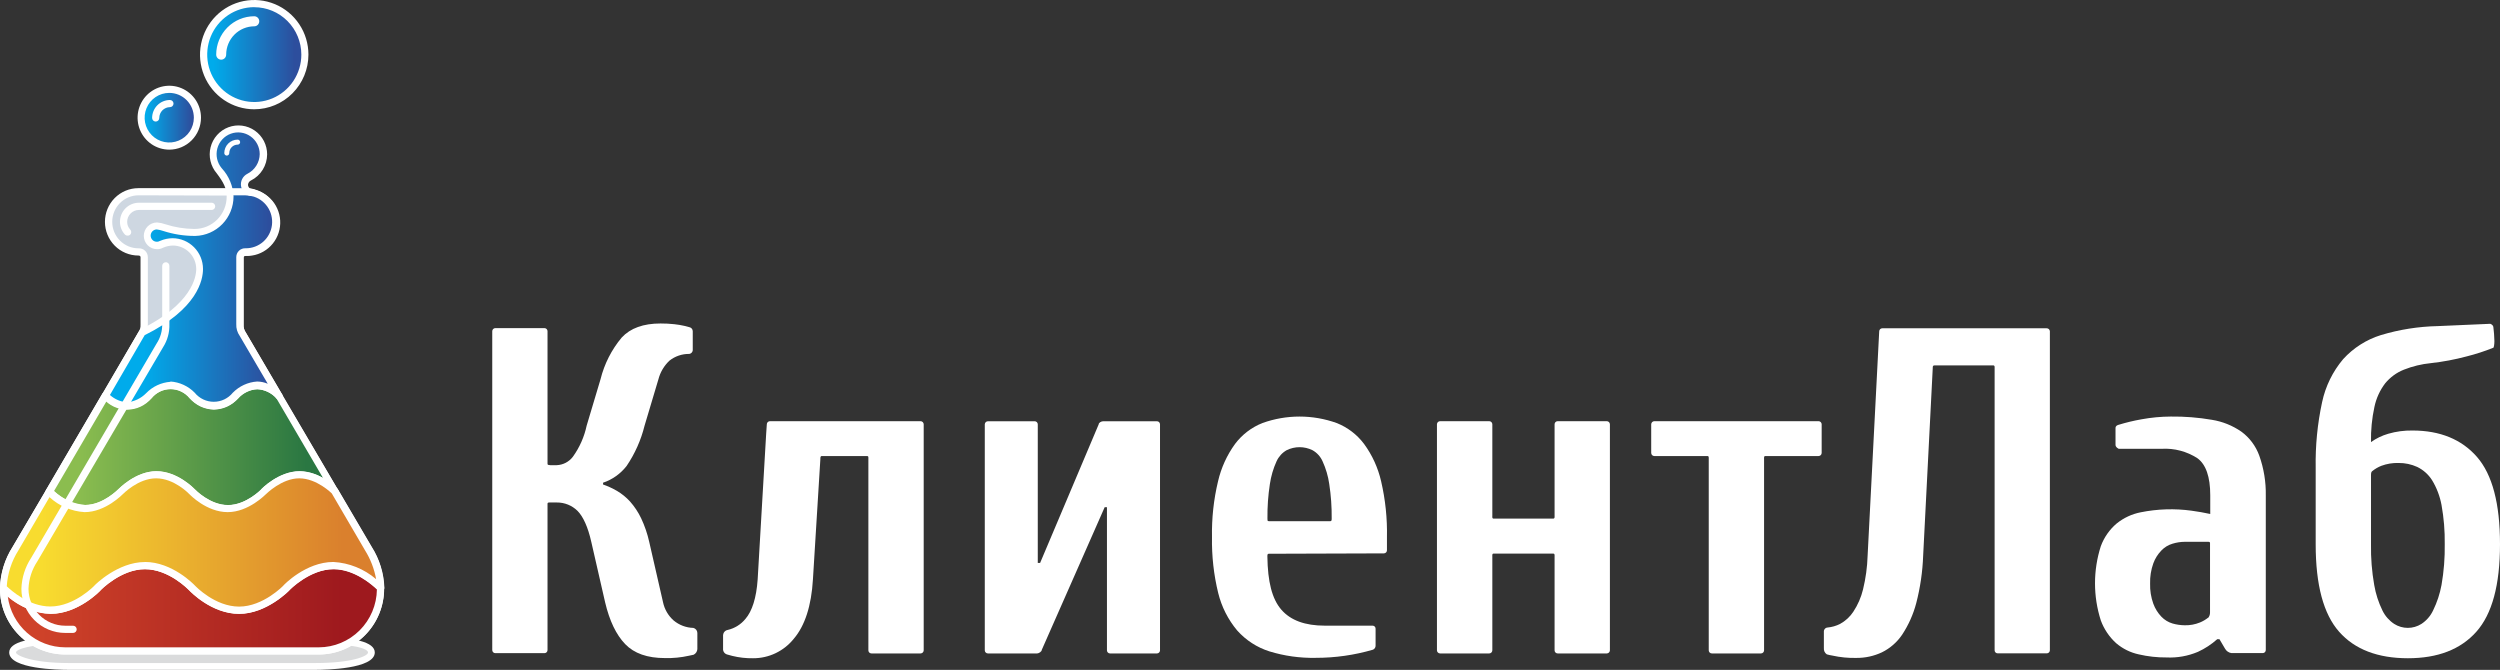<svg width="209" height="56" viewBox="0 0 209 56" fill="none" xmlns="http://www.w3.org/2000/svg">
<rect x="0" y="0" width="209" height="56" fill="#333333" stroke="none"/>
<g clip-path="url(#clip0_100_4484)">
<path d="M26.369 53.529H5.733C3.054 53.529 1.052 53.852 1.052 54.547C1.052 55.243 3.05 55.715 5.733 55.715H26.369C29.052 55.715 31.05 55.248 31.05 54.547C31.05 53.847 29.048 53.529 26.369 53.529Z" fill="#DADBDC"/>
<path d="M26.369 56H5.733C4.903 56 0.77 55.93 0.77 54.547C0.77 53.683 2.438 53.244 5.733 53.244H26.369C29.664 53.244 31.332 53.683 31.332 54.547C31.332 55.93 27.199 56 26.369 56ZM5.733 53.814C2.415 53.814 1.335 54.309 1.335 54.547C1.335 54.786 2.66 55.43 5.733 55.43H26.369C29.442 55.43 30.767 54.846 30.767 54.547C30.767 54.248 29.692 53.814 26.369 53.814H5.733Z" fill="white"/>
<path fill-rule="evenodd" clip-rule="evenodd" d="M1.326 45.859C1.326 45.859 11.558 28.377 11.804 27.952C11.983 27.703 12.068 27.399 12.045 27.093V21.488C12.045 21.054 11.581 21.054 11.581 21.054C10.918 21.054 10.282 20.788 9.813 20.316C9.345 19.843 9.081 19.202 9.081 18.534C9.081 17.866 9.345 17.225 9.813 16.752C10.282 16.279 10.918 16.014 11.581 16.014H20.553C20.89 15.999 21.226 16.054 21.542 16.173C21.857 16.293 22.145 16.476 22.389 16.711C22.632 16.946 22.826 17.228 22.958 17.541C23.09 17.853 23.159 18.189 23.159 18.529C23.159 18.869 23.09 19.205 22.958 19.517C22.826 19.83 22.632 20.112 22.389 20.347C22.145 20.582 21.857 20.765 21.542 20.885C21.226 21.005 20.89 21.059 20.553 21.044C20.553 21.044 20.09 21.044 20.09 21.479V27.083C20.067 27.39 20.152 27.694 20.331 27.943L30.813 45.85C31.455 46.851 31.809 48.011 31.838 49.203C31.838 50.581 31.295 51.901 30.328 52.876C29.362 53.849 28.051 54.397 26.684 54.397H5.455C4.778 54.397 4.107 54.263 3.481 54.003C2.856 53.742 2.287 53.359 1.808 52.877C1.329 52.395 0.949 51.822 0.69 51.192C0.43 50.561 0.297 49.886 0.297 49.203C0.328 48.014 0.684 46.857 1.326 45.859Z" fill="#CED7E1"/>
<path d="M26.652 54.716H5.455C4.008 54.714 2.621 54.135 1.598 53.104C0.574 52.074 -0.002 50.676 -0.004 49.218C0.025 47.974 0.395 46.761 1.066 45.715C1.168 45.538 11.303 28.229 11.549 27.804C11.694 27.612 11.765 27.372 11.748 27.131V21.494C11.748 21.377 11.623 21.363 11.567 21.363C10.826 21.363 10.115 21.066 9.591 20.538C9.067 20.01 8.773 19.294 8.773 18.547C8.773 17.8 9.067 17.084 9.591 16.555C10.115 16.027 10.826 15.73 11.567 15.73H20.539C21.28 15.73 21.991 16.027 22.515 16.555C23.039 17.084 23.334 17.8 23.334 18.547C23.334 19.294 23.039 20.01 22.515 20.538C21.991 21.066 21.28 21.363 20.539 21.363C20.419 21.363 20.358 21.41 20.358 21.494V27.099C20.339 27.35 20.41 27.601 20.558 27.804L31.045 45.711C31.716 46.756 32.087 47.969 32.116 49.214C32.116 49.937 31.974 50.652 31.7 51.32C31.425 51.988 31.022 52.595 30.515 53.106C30.008 53.617 29.405 54.022 28.742 54.298C28.079 54.574 27.369 54.716 26.652 54.716ZM11.581 16.328C10.998 16.328 10.439 16.562 10.026 16.977C9.614 17.393 9.382 17.957 9.382 18.544C9.382 19.132 9.614 19.696 10.026 20.112C10.439 20.527 10.998 20.761 11.581 20.761C11.681 20.755 11.78 20.77 11.874 20.804C11.967 20.838 12.053 20.891 12.126 20.959C12.199 21.028 12.257 21.111 12.297 21.203C12.337 21.294 12.359 21.394 12.36 21.494V27.099C12.38 27.457 12.281 27.813 12.077 28.107C11.832 28.532 1.696 45.856 1.594 46.019C0.977 46.972 0.637 48.08 0.612 49.218C0.613 50.516 1.125 51.76 2.036 52.678C2.946 53.596 4.181 54.112 5.469 54.113H26.666C27.951 54.107 29.181 53.589 30.088 52.672C30.995 51.755 31.506 50.513 31.509 49.218C31.484 48.08 31.143 46.972 30.526 46.019C30.526 46.019 20.289 28.537 20.043 28.107C19.842 27.82 19.741 27.474 19.756 27.122V21.517C19.757 21.416 19.779 21.317 19.819 21.225C19.859 21.133 19.918 21.05 19.991 20.981C20.065 20.913 20.151 20.86 20.245 20.826C20.339 20.792 20.439 20.778 20.539 20.784C21.122 20.784 21.682 20.55 22.094 20.135C22.506 19.719 22.738 19.156 22.738 18.568C22.738 17.98 22.506 17.416 22.094 17.001C21.682 16.585 21.122 16.352 20.539 16.352L11.581 16.328Z" fill="white"/>
<path fill-rule="evenodd" clip-rule="evenodd" d="M16.507 9.842C16.506 10.311 16.367 10.77 16.108 11.159C15.849 11.549 15.481 11.852 15.051 12.031C14.62 12.21 14.147 12.256 13.691 12.164C13.235 12.072 12.816 11.846 12.487 11.514C12.158 11.181 11.934 10.759 11.844 10.299C11.753 9.839 11.8 9.362 11.979 8.928C12.157 8.495 12.459 8.125 12.846 7.864C13.233 7.604 13.688 7.465 14.153 7.465C14.463 7.465 14.769 7.526 15.055 7.646C15.341 7.765 15.601 7.941 15.819 8.161C16.038 8.382 16.211 8.644 16.329 8.933C16.447 9.221 16.508 9.53 16.507 9.842Z" fill="url(#paint0_linear_100_4484)"/>
<path d="M14.149 12.511C13.624 12.51 13.113 12.353 12.677 12.059C12.242 11.764 11.903 11.347 11.703 10.859C11.503 10.37 11.451 9.833 11.554 9.315C11.657 8.798 11.91 8.322 12.28 7.949C12.651 7.576 13.124 7.322 13.638 7.219C14.152 7.116 14.685 7.169 15.169 7.372C15.653 7.574 16.067 7.917 16.358 8.356C16.649 8.795 16.804 9.311 16.804 9.84C16.803 10.549 16.523 11.228 16.025 11.729C15.527 12.23 14.852 12.511 14.149 12.511ZM14.149 7.766C13.742 7.766 13.344 7.887 13.005 8.115C12.667 8.343 12.403 8.667 12.248 9.046C12.092 9.425 12.051 9.842 12.13 10.244C12.21 10.646 12.406 11.016 12.694 11.306C12.981 11.596 13.348 11.793 13.747 11.873C14.146 11.953 14.56 11.912 14.936 11.755C15.312 11.598 15.633 11.333 15.859 10.992C16.085 10.651 16.206 10.25 16.206 9.84C16.206 9.29 15.989 8.762 15.604 8.373C15.218 7.984 14.694 7.766 14.149 7.766Z" fill="white"/>
<path d="M21.257 8.837C23.596 8.837 25.493 6.925 25.493 4.568C25.493 2.21 23.596 0.299 21.257 0.299C18.918 0.299 17.021 2.21 17.021 4.568C17.021 6.925 18.918 8.837 21.257 8.837Z" fill="url(#paint1_linear_100_4484)"/>
<path d="M21.253 9.136C20.357 9.136 19.48 8.868 18.735 8.366C17.99 7.864 17.409 7.15 17.066 6.316C16.723 5.481 16.633 4.563 16.808 3.677C16.983 2.791 17.414 1.977 18.048 1.338C18.682 0.699 19.49 0.264 20.369 0.088C21.248 -0.088 22.159 0.002 22.987 0.348C23.816 0.693 24.523 1.279 25.021 2.03C25.52 2.781 25.785 3.664 25.785 4.568C25.784 5.779 25.306 6.94 24.456 7.796C23.607 8.653 22.455 9.134 21.253 9.136ZM21.253 0.598C20.475 0.599 19.715 0.832 19.068 1.268C18.422 1.705 17.918 2.324 17.621 3.049C17.324 3.774 17.247 4.571 17.399 5.34C17.552 6.108 17.927 6.815 18.477 7.369C19.028 7.923 19.729 8.3 20.492 8.453C21.255 8.605 22.046 8.526 22.764 8.226C23.483 7.926 24.097 7.418 24.529 6.766C24.962 6.114 25.192 5.347 25.192 4.563C25.19 3.512 24.774 2.504 24.035 1.762C23.297 1.019 22.296 0.603 21.253 0.603V0.598Z" fill="white"/>
<path d="M18.491 4.988C18.38 4.988 18.274 4.944 18.196 4.865C18.118 4.786 18.074 4.679 18.074 4.568C18.075 3.717 18.411 2.902 19.008 2.3C19.604 1.699 20.413 1.36 21.258 1.359C21.368 1.359 21.474 1.403 21.552 1.482C21.631 1.561 21.674 1.668 21.674 1.779C21.674 1.891 21.631 1.998 21.552 2.077C21.474 2.156 21.368 2.2 21.258 2.2C20.635 2.201 20.038 2.451 19.597 2.895C19.157 3.339 18.909 3.94 18.908 4.568C18.908 4.679 18.864 4.786 18.786 4.865C18.707 4.944 18.601 4.988 18.491 4.988Z" fill="white"/>
<path d="M13.013 10.162C12.935 10.161 12.86 10.129 12.805 10.073C12.75 10.018 12.718 9.942 12.717 9.863C12.717 9.666 12.755 9.47 12.83 9.288C12.905 9.105 13.015 8.94 13.154 8.8C13.292 8.66 13.457 8.549 13.638 8.474C13.819 8.398 14.013 8.359 14.209 8.359C14.288 8.359 14.363 8.391 14.419 8.447C14.474 8.503 14.506 8.579 14.506 8.658C14.506 8.738 14.474 8.814 14.419 8.87C14.363 8.926 14.288 8.957 14.209 8.957C13.971 8.958 13.744 9.054 13.576 9.224C13.409 9.394 13.315 9.624 13.315 9.863C13.315 9.903 13.307 9.942 13.292 9.979C13.276 10.015 13.254 10.049 13.226 10.076C13.198 10.104 13.165 10.126 13.128 10.141C13.092 10.156 13.053 10.163 13.013 10.162Z" fill="white"/>
<path d="M10.654 19.695C10.614 19.696 10.573 19.687 10.536 19.671C10.499 19.655 10.465 19.632 10.437 19.602C10.174 19.315 10.028 18.938 10.029 18.547C10.028 18.337 10.069 18.13 10.147 17.937C10.226 17.743 10.342 17.567 10.488 17.419C10.635 17.271 10.809 17.153 11 17.072C11.192 16.992 11.397 16.95 11.604 16.949H17.726C17.799 16.958 17.866 16.994 17.915 17.049C17.963 17.105 17.99 17.177 17.99 17.25C17.99 17.325 17.963 17.396 17.915 17.451C17.866 17.507 17.799 17.543 17.726 17.552H11.614C11.353 17.553 11.103 17.658 10.919 17.845C10.735 18.031 10.631 18.284 10.631 18.547C10.631 18.786 10.722 19.017 10.886 19.191C10.941 19.248 10.972 19.324 10.972 19.404C10.972 19.483 10.941 19.559 10.886 19.616C10.855 19.645 10.819 19.667 10.779 19.681C10.739 19.695 10.696 19.7 10.654 19.695Z" fill="white"/>
<path fill-rule="evenodd" clip-rule="evenodd" d="M23.306 33.077C23.085 32.809 22.809 32.593 22.496 32.444C22.183 32.296 21.842 32.219 21.496 32.219C21.151 32.219 20.809 32.296 20.496 32.444C20.183 32.593 19.907 32.809 19.687 33.077C19.466 33.345 19.189 33.561 18.876 33.71C18.562 33.858 18.221 33.935 17.875 33.935C17.529 33.935 17.187 33.858 16.874 33.71C16.56 33.561 16.284 33.345 16.063 33.077C15.842 32.809 15.565 32.592 15.252 32.444C14.938 32.296 14.597 32.219 14.251 32.219C13.905 32.219 13.563 32.296 13.25 32.444C12.936 32.592 12.659 32.809 12.439 33.077C12.218 33.345 11.942 33.561 11.629 33.709C11.316 33.858 10.975 33.935 10.629 33.935C10.283 33.935 9.942 33.858 9.629 33.709C9.316 33.561 9.04 33.345 8.819 33.077L4.12 41.11C4.12 41.11 5.455 42.511 7.105 42.511C8.754 42.511 10.089 41.11 10.089 41.11C10.089 41.11 11.424 39.709 13.069 39.709C14.714 39.709 16.053 41.11 16.053 41.11C16.053 41.11 17.393 42.511 19.038 42.511C20.683 42.511 22.022 41.11 22.022 41.11C22.022 41.11 23.357 39.709 25.007 39.709C26.657 39.709 27.991 41.11 27.991 41.11L23.306 33.077Z" fill="url(#paint2_linear_100_4484)"/>
<path d="M19.047 42.83C17.291 42.83 15.905 41.387 15.845 41.326C15.784 41.265 14.57 40.004 13.064 40.004C11.558 40.004 10.307 41.312 10.284 41.326C10.26 41.34 8.842 42.83 7.086 42.83C5.33 42.83 3.944 41.387 3.884 41.326C3.839 41.279 3.811 41.218 3.804 41.153C3.796 41.088 3.81 41.023 3.842 40.966L8.541 32.933C8.565 32.893 8.597 32.86 8.636 32.835C8.674 32.81 8.718 32.794 8.764 32.788C8.809 32.783 8.855 32.788 8.899 32.804C8.942 32.819 8.981 32.844 9.014 32.877C9.207 33.115 9.45 33.307 9.726 33.439C10.001 33.571 10.303 33.64 10.608 33.64C10.913 33.64 11.215 33.571 11.49 33.439C11.766 33.307 12.009 33.115 12.202 32.877C12.45 32.579 12.761 32.34 13.11 32.176C13.46 32.012 13.841 31.927 14.227 31.927C14.613 31.927 14.994 32.012 15.344 32.176C15.694 32.34 16.004 32.579 16.253 32.877C16.446 33.114 16.689 33.306 16.965 33.437C17.241 33.569 17.542 33.637 17.847 33.637C18.152 33.637 18.453 33.569 18.728 33.437C19.004 33.306 19.247 33.114 19.441 32.877C19.689 32.578 19.999 32.339 20.35 32.174C20.7 32.009 21.082 31.924 21.468 31.924C21.855 31.924 22.237 32.009 22.587 32.174C22.937 32.339 23.247 32.578 23.496 32.877L28.265 40.962C28.291 41.024 28.297 41.093 28.28 41.159C28.264 41.225 28.226 41.283 28.172 41.324C28.119 41.366 28.054 41.388 27.986 41.387C27.919 41.387 27.854 41.364 27.801 41.321C27.801 41.321 26.527 40 25.02 40C23.514 40 22.263 41.307 22.24 41.321C22.217 41.335 20.803 42.83 19.047 42.83ZM13.073 39.402C14.83 39.402 16.215 40.85 16.276 40.91C16.336 40.971 17.55 42.232 19.056 42.232C20.562 42.232 21.837 40.924 21.837 40.91C21.837 40.896 23.283 39.402 25.039 39.402C25.733 39.419 26.41 39.613 27.009 39.967L23.07 33.237C22.644 32.831 22.096 32.579 21.512 32.522C20.907 32.58 20.341 32.851 19.913 33.288C19.665 33.586 19.355 33.825 19.005 33.989C18.655 34.153 18.274 34.238 17.888 34.238C17.503 34.238 17.121 34.153 16.771 33.989C16.422 33.825 16.112 33.586 15.863 33.288C15.67 33.05 15.427 32.858 15.151 32.726C14.876 32.594 14.574 32.525 14.269 32.525C13.964 32.525 13.662 32.594 13.387 32.726C13.111 32.858 12.868 33.05 12.675 33.288C12.135 33.837 11.415 34.169 10.65 34.222C10.011 34.19 9.4 33.947 8.912 33.531L4.519 41.046C5.23 41.725 6.151 42.137 7.128 42.213C8.625 42.213 9.885 40.906 9.908 40.892C9.931 40.878 11.322 39.397 13.073 39.397V39.402Z" fill="white"/>
<path fill-rule="evenodd" clip-rule="evenodd" d="M31.805 49.218C31.805 49.194 31.805 49.171 31.805 49.148C31.805 49.124 30.026 47.279 27.871 47.279C25.716 47.279 23.931 49.148 23.931 49.148C23.931 49.148 22.171 51.016 19.997 51.016C17.824 51.016 16.058 49.148 16.058 49.148C16.058 49.148 14.297 47.279 12.119 47.279C9.941 47.279 8.18 49.148 8.18 49.148C8.18 49.148 6.419 51.016 4.245 51.016C2.072 51.016 0.306 49.148 0.306 49.148C0.306 49.171 0.306 49.19 0.306 49.218C0.306 49.9 0.44 50.576 0.699 51.206C0.958 51.837 1.338 52.409 1.817 52.892C2.296 53.374 2.865 53.757 3.491 54.017C4.116 54.278 4.787 54.412 5.464 54.411H26.661C28.026 54.409 29.335 53.861 30.299 52.887C31.264 51.913 31.805 50.593 31.805 49.218Z" fill="url(#paint3_linear_100_4484)"/>
<path d="M26.652 54.715H5.455C4.008 54.714 2.621 54.135 1.598 53.104C0.574 52.074 -0.002 50.676 -0.004 49.218C-0.004 49.155 0.013 49.092 0.046 49.038C0.079 48.984 0.125 48.94 0.181 48.91C0.233 48.881 0.292 48.869 0.351 48.875C0.409 48.88 0.465 48.904 0.51 48.943C0.533 48.943 2.225 50.722 4.241 50.722C6.256 50.722 7.948 48.966 7.948 48.952C7.948 48.938 9.802 46.99 12.119 46.99C14.436 46.99 16.202 48.858 16.29 48.952C16.378 49.045 17.99 50.722 19.997 50.722C22.004 50.722 23.704 48.966 23.704 48.952C23.704 48.938 25.558 46.99 27.875 46.99C30.192 46.99 31.944 48.858 32.023 48.943C32.05 48.97 32.072 49.003 32.086 49.039C32.101 49.075 32.107 49.114 32.106 49.153C32.114 49.88 31.978 50.601 31.707 51.275C31.437 51.949 31.036 52.562 30.529 53.079C30.022 53.597 29.418 54.007 28.753 54.288C28.087 54.569 27.373 54.714 26.652 54.715ZM0.649 49.867C0.804 51.042 1.376 52.12 2.26 52.902C3.144 53.683 4.279 54.115 5.455 54.117H26.652C27.93 54.115 29.155 53.606 30.064 52.701C30.973 51.796 31.491 50.566 31.509 49.279C31.152 48.938 29.655 47.588 27.866 47.588C25.841 47.588 24.159 49.344 24.159 49.358C24.159 49.372 22.305 51.32 19.988 51.32C17.671 51.32 15.91 49.452 15.817 49.358C15.724 49.265 14.111 47.588 12.11 47.588C10.107 47.588 8.402 49.344 8.402 49.358C8.402 49.372 6.548 51.32 4.231 51.32C2.91 51.247 1.65 50.734 0.649 49.863V49.867Z" fill="white"/>
<path fill-rule="evenodd" clip-rule="evenodd" d="M30.781 45.86L28 41.1C27.954 41.054 26.647 39.699 25.025 39.699C23.403 39.699 22.041 41.1 22.041 41.1C22.041 41.1 20.706 42.502 19.056 42.502C17.407 42.502 16.072 41.1 16.072 41.1C16.072 41.1 14.733 39.699 13.087 39.699C11.442 39.699 10.108 41.1 10.108 41.1C10.108 41.1 8.773 42.502 7.123 42.502C5.473 42.502 4.139 41.1 4.139 41.1L4.078 41.17L1.34 45.841C0.716 46.82 0.362 47.948 0.315 49.11C0.315 49.11 2.081 50.979 4.255 50.979C6.428 50.979 8.189 49.11 8.189 49.11C8.189 49.11 9.955 47.242 12.128 47.242C14.302 47.242 16.067 49.11 16.067 49.11C16.067 49.11 17.833 50.979 20.006 50.979C22.18 50.979 23.941 49.11 23.941 49.11C23.941 49.11 25.702 47.242 27.88 47.242C30.058 47.242 31.777 49.068 31.814 49.11C31.762 47.954 31.405 46.832 30.781 45.86Z" fill="url(#paint4_linear_100_4484)"/>
<path d="M19.992 51.315C17.717 51.315 15.914 49.446 15.822 49.353C15.729 49.26 14.116 47.583 12.114 47.583C10.112 47.583 8.407 49.339 8.407 49.353C8.407 49.367 6.553 51.315 4.236 51.315C1.919 51.315 0.158 49.446 0.065 49.353C0.035 49.321 0.011 49.282 -0.004 49.241C-0.01 49.205 -0.01 49.169 -0.004 49.133C0.036 47.915 0.403 46.731 1.057 45.705L3.888 40.913C3.915 40.881 3.948 40.854 3.986 40.836C4.023 40.817 4.064 40.807 4.106 40.806C4.189 40.809 4.268 40.842 4.329 40.899C4.329 40.899 5.603 42.221 7.109 42.221C8.615 42.221 9.866 40.913 9.89 40.899C9.913 40.885 11.335 39.391 13.087 39.391C14.839 39.391 16.229 40.839 16.29 40.899C16.35 40.96 17.564 42.221 19.07 42.221C20.576 42.221 21.851 40.913 21.851 40.899C21.851 40.885 23.297 39.391 25.053 39.391C26.809 39.391 28.237 40.876 28.25 40.895L31.073 45.705C31.727 46.732 32.094 47.918 32.134 49.138C32.134 49.198 32.116 49.257 32.083 49.306C32.05 49.356 32.004 49.395 31.949 49.418C31.893 49.441 31.832 49.446 31.773 49.434C31.715 49.421 31.661 49.392 31.62 49.348C31.55 49.278 29.905 47.578 27.912 47.578C25.919 47.578 24.205 49.334 24.205 49.348C24.205 49.362 22.268 51.315 19.992 51.315ZM12.114 46.98C14.394 46.98 16.197 48.849 16.285 48.942C16.373 49.035 17.986 50.712 19.992 50.712C21.999 50.712 23.7 48.956 23.7 48.942C23.7 48.928 25.553 46.98 27.87 46.98C29.186 47.053 30.441 47.559 31.444 48.419C31.29 47.563 30.976 46.745 30.517 46.009L27.736 41.249C27.736 41.249 26.485 39.989 25.016 39.989C23.547 39.989 22.258 41.296 22.235 41.31C22.212 41.324 20.789 42.814 19.033 42.814C17.277 42.814 15.891 41.371 15.831 41.31C15.771 41.249 14.556 39.989 13.05 39.989C11.544 39.989 10.293 41.296 10.27 41.31C10.246 41.324 8.828 42.814 7.072 42.814C5.98 42.749 4.944 42.307 4.139 41.562L1.543 46.004C0.969 46.907 0.633 47.942 0.566 49.012C0.932 49.362 2.419 50.703 4.208 50.703C6.229 50.703 7.915 48.947 7.915 48.933C7.915 48.919 9.839 46.985 12.114 46.985V46.98Z" fill="white"/>
<path fill-rule="evenodd" clip-rule="evenodd" d="M16.271 19.426C14.492 19.426 13.56 18.88 13.111 18.88C12.896 18.88 12.689 18.966 12.537 19.119C12.385 19.272 12.3 19.48 12.3 19.697C12.3 19.914 12.385 20.122 12.537 20.275C12.689 20.428 12.896 20.514 13.111 20.514C13.262 20.511 13.409 20.471 13.542 20.398C13.823 20.283 14.123 20.221 14.427 20.215C15.023 20.217 15.594 20.456 16.015 20.88C16.436 21.305 16.673 21.88 16.674 22.481C16.674 23.882 15.59 25.965 11.887 27.787L8.801 33.078C9.021 33.346 9.298 33.562 9.611 33.711C9.923 33.859 10.265 33.936 10.611 33.936C10.956 33.936 11.297 33.859 11.61 33.711C11.923 33.562 12.2 33.346 12.42 33.078C12.641 32.81 12.918 32.594 13.231 32.446C13.544 32.297 13.886 32.22 14.232 32.22C14.578 32.22 14.92 32.297 15.233 32.446C15.546 32.594 15.823 32.81 16.044 33.078C16.265 33.347 16.542 33.563 16.855 33.711C17.168 33.859 17.51 33.936 17.856 33.936C18.202 33.936 18.544 33.859 18.857 33.711C19.17 33.563 19.447 33.347 19.668 33.078C19.889 32.81 20.165 32.594 20.478 32.446C20.791 32.297 21.132 32.221 21.478 32.221C21.823 32.221 22.165 32.297 22.478 32.446C22.791 32.594 23.067 32.81 23.287 33.078L20.28 27.941C20.101 27.692 20.016 27.387 20.039 27.081V21.477C20.039 21.042 20.502 21.042 20.502 21.042C21.117 21.045 21.711 20.819 22.171 20.407C22.63 19.995 22.922 19.427 22.991 18.811C23.06 18.196 22.901 17.576 22.544 17.071C22.188 16.567 21.658 16.213 21.058 16.077C20.875 16.077 20.7 16.004 20.57 15.873C20.441 15.743 20.368 15.566 20.368 15.382C20.373 15.25 20.415 15.123 20.488 15.014C20.56 14.906 20.662 14.819 20.78 14.765C21.134 14.589 21.432 14.317 21.642 13.981C21.852 13.645 21.966 13.257 21.971 12.859C21.965 12.521 21.878 12.189 21.718 11.892C21.558 11.595 21.329 11.34 21.051 11.15C20.773 10.96 20.454 10.84 20.121 10.8C19.788 10.76 19.45 10.801 19.135 10.92C18.821 11.039 18.539 11.232 18.314 11.483C18.089 11.734 17.927 12.036 17.842 12.363C17.757 12.69 17.75 13.033 17.824 13.364C17.897 13.694 18.048 14.001 18.264 14.261C18.811 14.985 19.191 15.568 19.191 16.414C19.191 16.808 19.115 17.198 18.965 17.562C18.816 17.926 18.597 18.257 18.321 18.535C18.044 18.814 17.716 19.035 17.355 19.185C16.994 19.336 16.607 19.413 16.216 19.412L16.271 19.426Z" fill="url(#paint5_linear_100_4484)"/>
<path d="M17.875 34.23C17.109 34.18 16.388 33.848 15.849 33.296C15.656 33.058 15.413 32.866 15.138 32.734C14.862 32.602 14.56 32.534 14.255 32.534C13.95 32.534 13.649 32.602 13.373 32.734C13.097 32.866 12.854 33.058 12.661 33.296C12.413 33.594 12.103 33.833 11.753 33.998C11.403 34.162 11.022 34.247 10.636 34.247C10.25 34.247 9.869 34.162 9.519 33.998C9.169 33.833 8.859 33.594 8.611 33.296C8.566 33.249 8.538 33.188 8.531 33.123C8.523 33.059 8.537 32.993 8.569 32.937L11.642 27.645C11.674 27.595 11.719 27.555 11.771 27.528C16.058 25.417 16.405 23.143 16.405 22.493C16.404 21.972 16.198 21.473 15.833 21.104C15.467 20.736 14.972 20.528 14.454 20.527C14.187 20.533 13.923 20.588 13.676 20.691L13.592 20.728C13.45 20.802 13.29 20.837 13.129 20.831C12.984 20.831 12.84 20.802 12.705 20.746C12.571 20.69 12.449 20.607 12.346 20.504C12.243 20.4 12.162 20.277 12.106 20.142C12.05 20.006 12.021 19.861 12.021 19.714C12.021 19.568 12.05 19.423 12.106 19.287C12.162 19.152 12.243 19.029 12.346 18.925C12.449 18.821 12.571 18.739 12.705 18.683C12.84 18.627 12.984 18.598 13.129 18.598C13.371 18.617 13.61 18.669 13.838 18.752C14.607 19 15.408 19.131 16.215 19.14H16.276C16.985 19.139 17.666 18.854 18.167 18.348C18.668 17.841 18.95 17.155 18.95 16.44C18.95 15.73 18.672 15.226 18.12 14.493C17.866 14.198 17.686 13.845 17.597 13.465C17.507 13.084 17.51 12.688 17.606 12.309C17.701 11.93 17.887 11.581 18.146 11.29C18.405 10.999 18.73 10.775 19.093 10.639C19.457 10.502 19.848 10.457 20.232 10.505C20.617 10.554 20.984 10.696 21.303 10.92C21.621 11.143 21.881 11.44 22.061 11.787C22.24 12.133 22.333 12.518 22.333 12.909C22.329 13.362 22.201 13.805 21.963 14.19C21.726 14.574 21.387 14.884 20.984 15.086C20.916 15.117 20.857 15.166 20.813 15.227C20.769 15.289 20.742 15.361 20.734 15.436C20.734 15.488 20.744 15.54 20.764 15.588C20.784 15.636 20.813 15.68 20.849 15.717C20.886 15.754 20.929 15.783 20.977 15.803C21.025 15.823 21.076 15.833 21.128 15.833C21.173 15.832 21.217 15.842 21.258 15.861C21.934 16.014 22.528 16.416 22.926 16.988C23.323 17.561 23.494 18.262 23.405 18.954C23.317 19.647 22.974 20.281 22.446 20.732C21.918 21.184 21.241 21.421 20.549 21.396C20.428 21.396 20.368 21.442 20.368 21.527V27.131C20.348 27.383 20.419 27.633 20.567 27.837L23.538 32.89C23.582 32.932 23.612 32.987 23.625 33.048C23.637 33.108 23.631 33.17 23.608 33.227C23.584 33.284 23.544 33.332 23.492 33.365C23.441 33.398 23.381 33.415 23.32 33.413C23.279 33.413 23.239 33.405 23.201 33.389C23.164 33.373 23.13 33.349 23.102 33.32C22.909 33.081 22.666 32.888 22.39 32.755C22.113 32.623 21.811 32.554 21.506 32.554C21.2 32.554 20.898 32.623 20.622 32.755C20.345 32.888 20.102 33.081 19.909 33.32C19.364 33.864 18.64 34.188 17.875 34.23ZM14.251 31.895C15.016 31.946 15.737 32.279 16.276 32.829C16.469 33.067 16.712 33.258 16.988 33.39C17.264 33.521 17.565 33.589 17.87 33.589C18.175 33.589 18.476 33.521 18.752 33.39C19.027 33.258 19.271 33.067 19.464 32.829C20.005 32.279 20.727 31.947 21.494 31.895C21.8 31.898 22.102 31.962 22.384 32.082L20.039 28.079C19.837 27.792 19.736 27.445 19.752 27.094V21.489C19.753 21.388 19.774 21.289 19.814 21.197C19.855 21.105 19.913 21.022 19.987 20.953C20.06 20.884 20.146 20.831 20.241 20.798C20.335 20.764 20.435 20.75 20.535 20.756C21.075 20.762 21.599 20.566 22.006 20.207C22.412 19.847 22.672 19.349 22.736 18.808C22.799 18.266 22.663 17.721 22.351 17.275C22.04 16.829 21.576 16.515 21.049 16.394C20.834 16.378 20.631 16.292 20.47 16.149C20.308 16.005 20.199 15.812 20.158 15.599C20.116 15.386 20.146 15.166 20.242 14.972C20.338 14.778 20.494 14.621 20.688 14.525C20.991 14.373 21.246 14.139 21.427 13.85C21.608 13.561 21.706 13.227 21.712 12.886C21.712 12.594 21.642 12.306 21.508 12.047C21.374 11.788 21.18 11.565 20.943 11.398C20.706 11.23 20.432 11.123 20.144 11.085C19.857 11.046 19.565 11.079 19.293 11.179C19.02 11.278 18.776 11.443 18.58 11.658C18.384 11.874 18.243 12.133 18.168 12.416C18.093 12.698 18.086 12.994 18.149 13.279C18.212 13.564 18.342 13.83 18.528 14.054L18.561 14.091C19.144 14.731 19.486 15.558 19.524 16.426C19.523 17.287 19.189 18.113 18.593 18.729C17.996 19.345 17.185 19.702 16.331 19.724H16.262C15.373 19.723 14.49 19.582 13.643 19.308C13.469 19.247 13.289 19.205 13.106 19.182C13.039 19.182 12.973 19.195 12.911 19.221C12.849 19.247 12.793 19.285 12.745 19.332C12.698 19.38 12.661 19.437 12.635 19.499C12.609 19.561 12.596 19.628 12.596 19.696C12.596 19.763 12.609 19.83 12.635 19.892C12.661 19.955 12.698 20.011 12.745 20.059C12.793 20.107 12.849 20.145 12.911 20.17C12.973 20.196 13.039 20.209 13.106 20.209C13.18 20.215 13.254 20.199 13.319 20.163L13.435 20.116C13.749 19.988 14.084 19.919 14.422 19.915C15.098 19.916 15.745 20.188 16.223 20.669C16.701 21.151 16.97 21.803 16.971 22.484C16.971 23.418 16.508 25.828 12.096 28.019L9.19 33.021C9.587 33.379 10.091 33.594 10.622 33.633C11.226 33.575 11.79 33.306 12.216 32.871C12.755 32.313 13.479 31.974 14.251 31.919V31.895Z" fill="white"/>
<path d="M18.954 13.008C18.9 13.006 18.848 12.984 18.81 12.944C18.772 12.905 18.75 12.852 18.75 12.797C18.75 12.499 18.868 12.213 19.078 12.001C19.287 11.79 19.571 11.672 19.867 11.672C19.923 11.672 19.976 11.694 20.015 11.733C20.054 11.773 20.076 11.826 20.076 11.882C20.076 11.938 20.054 11.991 20.015 12.03C19.976 12.07 19.923 12.092 19.867 12.092C19.682 12.092 19.504 12.166 19.372 12.299C19.241 12.431 19.168 12.61 19.168 12.797C19.168 12.825 19.162 12.853 19.151 12.879C19.14 12.905 19.125 12.928 19.105 12.948C19.085 12.967 19.061 12.983 19.036 12.993C19.01 13.003 18.982 13.008 18.954 13.008Z" fill="white"/>
<path fill-rule="evenodd" clip-rule="evenodd" d="M19.232 16.016H20.535C20.721 16.023 20.907 16.043 21.091 16.076" fill="#0093D5"/>
<path d="M21.095 16.393H21.04C20.871 16.362 20.701 16.342 20.53 16.332H19.237C19.198 16.332 19.16 16.325 19.123 16.309C19.087 16.294 19.055 16.272 19.027 16.245C19 16.217 18.978 16.184 18.963 16.148C18.948 16.111 18.94 16.073 18.94 16.033C18.94 15.994 18.948 15.955 18.963 15.919C18.978 15.883 19 15.85 19.027 15.822C19.055 15.794 19.087 15.772 19.123 15.757C19.16 15.742 19.198 15.734 19.237 15.734H20.539C20.744 15.744 20.948 15.766 21.151 15.8C21.228 15.817 21.296 15.863 21.34 15.929C21.384 15.995 21.401 16.076 21.387 16.155C21.373 16.222 21.337 16.283 21.284 16.326C21.23 16.37 21.164 16.393 21.095 16.393Z" fill="white"/>
<path d="M6.117 52.913H5.455C4.973 52.913 4.497 52.818 4.052 52.632C3.607 52.446 3.203 52.174 2.863 51.831C2.522 51.488 2.252 51.081 2.068 50.632C1.884 50.184 1.789 49.704 1.789 49.219C1.818 48.296 2.102 47.4 2.609 46.631L13.097 28.71C13.411 28.233 13.572 27.671 13.56 27.099V22.227C13.56 22.147 13.592 22.07 13.648 22.013C13.705 21.956 13.781 21.924 13.861 21.924C13.901 21.923 13.941 21.931 13.977 21.946C14.014 21.961 14.048 21.983 14.076 22.011C14.104 22.04 14.126 22.073 14.141 22.11C14.156 22.148 14.163 22.187 14.162 22.227V27.099C14.184 27.777 14.002 28.447 13.639 29.018L3.119 46.935C2.668 47.612 2.413 48.403 2.382 49.219C2.383 50.038 2.707 50.824 3.282 51.404C3.857 51.983 4.637 52.309 5.45 52.31H6.113C6.192 52.31 6.268 52.342 6.324 52.399C6.38 52.455 6.412 52.532 6.412 52.612C6.412 52.692 6.38 52.768 6.324 52.825C6.268 52.881 6.192 52.913 6.113 52.913H6.117Z" fill="white"/>
<path d="M207.077 38.2C205.793 36.729 203.986 35.991 201.683 35.991C200.998 35.98 200.315 36.071 199.657 36.262C199.142 36.411 198.654 36.646 198.216 36.958C198.196 35.968 198.293 34.978 198.503 34.011C198.654 33.296 198.961 32.624 199.402 32.045C199.82 31.538 200.357 31.146 200.964 30.905C201.686 30.619 202.444 30.435 203.216 30.359C204.23 30.247 205.234 30.058 206.219 29.794C206.973 29.605 207.713 29.364 208.435 29.074C208.49 29.074 208.532 28.775 208.532 28.514C208.532 28.252 208.481 27.538 208.444 27.332C208.407 27.127 208.18 27.07 208.18 27.07L203.796 27.262C202.184 27.296 200.585 27.548 199.041 28.014C197.83 28.391 196.741 29.086 195.885 30.027C195.015 31.058 194.412 32.291 194.129 33.614C193.739 35.418 193.559 37.261 193.591 39.107V45.51C193.591 48.91 194.245 51.334 195.551 52.815C196.858 54.295 198.795 55.029 201.298 55.029C203.8 55.029 205.7 54.295 207.021 52.815C208.342 51.334 209 48.896 209 45.496C209 42.096 208.36 39.676 207.077 38.2ZM204.111 48.901C203.975 49.642 203.738 50.36 203.406 51.035C203.19 51.495 202.852 51.884 202.429 52.161C202.089 52.376 201.695 52.491 201.293 52.491C200.891 52.491 200.498 52.376 200.158 52.161C199.736 51.885 199.397 51.499 199.175 51.044C198.845 50.37 198.612 49.651 198.485 48.91C198.288 47.786 198.197 46.646 198.216 45.505V39.695C198.216 39.434 198.295 39.415 198.332 39.377C198.558 39.196 198.809 39.05 199.078 38.943C199.54 38.771 200.031 38.69 200.524 38.705C201.061 38.7 201.592 38.814 202.081 39.036C202.586 39.282 203.015 39.663 203.318 40.139C203.706 40.777 203.974 41.481 204.111 42.217C204.306 43.295 204.396 44.391 204.38 45.487C204.398 46.631 204.308 47.774 204.111 48.901Z" fill="white"/>
<path d="M56.316 51.872C55.867 51.475 55.556 50.943 55.431 50.354L54.277 45.31C54.125 44.626 53.898 43.962 53.6 43.329C53.358 42.821 53.046 42.349 52.673 41.928C52.353 41.577 51.983 41.276 51.575 41.036C51.206 40.822 50.818 40.644 50.416 40.504V40.354C51.195 40.093 51.88 39.605 52.386 38.953C53.078 37.932 53.585 36.795 53.883 35.595L55.041 31.718C55.196 31.117 55.517 30.573 55.968 30.149C56.44 29.777 57.024 29.579 57.623 29.588C57.697 29.578 57.766 29.543 57.819 29.489C57.871 29.435 57.905 29.365 57.914 29.29V27.692C57.914 27.61 57.886 27.531 57.833 27.469C57.78 27.406 57.707 27.365 57.627 27.351L57.219 27.244C56.943 27.181 56.663 27.134 56.38 27.104C55.996 27.062 55.609 27.041 55.222 27.043C53.79 27.043 52.706 27.431 51.978 28.215C51.129 29.228 50.522 30.423 50.203 31.709L49.044 35.586C48.844 36.524 48.451 37.41 47.891 38.187C47.731 38.396 47.528 38.566 47.296 38.688C47.063 38.809 46.808 38.877 46.547 38.888H45.99C45.87 38.864 45.773 38.888 45.773 38.776V27.692C45.773 27.659 45.767 27.625 45.755 27.594C45.743 27.562 45.725 27.534 45.701 27.509C45.678 27.485 45.65 27.465 45.62 27.452C45.589 27.439 45.556 27.431 45.523 27.431H41.407C41.373 27.431 41.34 27.438 41.309 27.451C41.277 27.464 41.249 27.483 41.225 27.508C41.202 27.532 41.183 27.561 41.17 27.593C41.158 27.624 41.152 27.658 41.152 27.692V54.347C41.152 54.415 41.179 54.481 41.227 54.529C41.275 54.577 41.34 54.604 41.407 54.604H45.523C45.589 54.603 45.653 54.575 45.7 54.527C45.746 54.479 45.773 54.414 45.773 54.347V42.12C45.773 41.984 45.884 42.012 46.018 42.008H46.547C47.194 42.001 47.817 42.253 48.28 42.708C48.743 43.175 49.151 44.044 49.434 45.31L50.588 50.354C50.954 51.904 51.515 53.067 52.265 53.847C53.016 54.627 54.119 55.015 55.593 55.015C56.266 55.032 56.938 54.966 57.595 54.819C57.738 54.791 57.868 54.767 57.989 54.735C58.076 54.691 58.151 54.625 58.206 54.543C58.26 54.461 58.292 54.366 58.299 54.268V52.913C58.297 52.815 58.263 52.721 58.202 52.644C58.141 52.568 58.056 52.515 57.961 52.493C57.359 52.477 56.78 52.258 56.316 51.872Z" fill="white"/>
<path d="M115.462 40.236C115.203 39.108 114.718 38.044 114.035 37.112C113.446 36.328 112.654 35.724 111.746 35.365C109.739 34.644 107.547 34.644 105.541 35.365C104.633 35.725 103.841 36.329 103.251 37.112C102.573 38.046 102.089 39.109 101.828 40.236C101.462 41.765 101.293 43.335 101.323 44.907C101.295 46.48 101.469 48.05 101.842 49.578C102.126 50.729 102.668 51.8 103.427 52.707C104.154 53.522 105.083 54.125 106.12 54.454C107.373 54.839 108.679 55.022 109.989 54.995C111.611 54.998 113.224 54.768 114.781 54.314C114.849 54.285 114.906 54.236 114.945 54.173C114.984 54.111 115.003 54.037 114.999 53.963V52.562C115 52.529 114.995 52.495 114.983 52.463C114.971 52.432 114.952 52.403 114.929 52.379C114.905 52.355 114.877 52.336 114.846 52.324C114.815 52.311 114.782 52.305 114.749 52.305H110.754C109.109 52.305 107.895 51.866 107.116 50.965C106.338 50.063 105.981 48.63 105.953 46.528C105.953 46.397 105.953 46.294 106.064 46.294L115.699 46.262C115.732 46.261 115.765 46.254 115.796 46.24C115.827 46.227 115.854 46.207 115.878 46.183C115.901 46.159 115.919 46.13 115.931 46.099C115.944 46.067 115.95 46.034 115.949 46V44.926C115.983 43.348 115.819 41.773 115.462 40.236ZM106.073 43.571C105.93 43.571 105.967 43.469 105.958 43.333C105.948 42.373 106.016 41.414 106.162 40.465C106.258 39.81 106.445 39.172 106.718 38.569C106.895 38.175 107.192 37.848 107.566 37.635C107.901 37.47 108.27 37.384 108.643 37.384C109.017 37.384 109.385 37.47 109.721 37.635C110.098 37.844 110.396 38.172 110.569 38.569C110.845 39.171 111.032 39.809 111.125 40.465C111.271 41.414 111.34 42.373 111.329 43.333C111.329 43.459 111.329 43.571 111.217 43.571H106.073Z" fill="white"/>
<path d="M188.878 38.098C188.588 37.291 188.065 36.59 187.377 36.085C186.638 35.574 185.796 35.236 184.911 35.095C183.777 34.901 182.628 34.81 181.477 34.824C180.658 34.828 179.841 34.905 179.035 35.053C178.379 35.168 177.73 35.324 177.093 35.52C177.019 35.548 176.857 35.59 176.857 35.791V37.192C176.857 37.402 177.126 37.519 177.126 37.519H180.731C181.777 37.461 182.814 37.736 183.697 38.303C184.415 38.822 184.777 39.858 184.777 41.409V42.969C184.281 42.862 183.767 42.768 183.215 42.694C181.798 42.5 180.359 42.546 178.956 42.829C178.224 42.973 177.537 43.294 176.954 43.763C176.357 44.269 175.901 44.922 175.629 45.659C174.981 47.678 174.981 49.852 175.629 51.871C175.898 52.6 176.338 53.252 176.912 53.772C177.456 54.236 178.106 54.557 178.803 54.706C179.563 54.883 180.341 54.969 181.12 54.963C182.018 55.006 182.914 54.846 183.743 54.496C184.332 54.226 184.877 53.869 185.361 53.436H185.546L186.01 54.225C186.065 54.325 186.142 54.41 186.235 54.475C186.328 54.54 186.435 54.582 186.547 54.599H189.165C189.233 54.599 189.298 54.572 189.346 54.524C189.393 54.475 189.42 54.41 189.42 54.342V41.423C189.44 40.291 189.256 39.164 188.878 38.098ZM184.596 51.642C184.388 51.805 184.159 51.939 183.915 52.039C183.513 52.203 183.083 52.282 182.65 52.273C182.302 52.27 181.956 52.22 181.621 52.123C181.269 52.019 180.95 51.824 180.694 51.558C180.396 51.246 180.166 50.876 180.017 50.47C179.824 49.932 179.732 49.361 179.749 48.789C179.732 48.213 179.824 47.639 180.017 47.098C180.164 46.694 180.395 46.326 180.694 46.019C180.948 45.752 181.268 45.557 181.621 45.454C181.954 45.351 182.301 45.297 182.65 45.295H184.503C184.642 45.295 184.758 45.272 184.758 45.407V51.208C184.761 51.376 184.702 51.539 184.591 51.666L184.596 51.642Z" fill="white"/>
<path d="M171.101 27.445H157.356C157.322 27.445 157.288 27.452 157.257 27.465C157.226 27.479 157.198 27.498 157.174 27.522C157.15 27.547 157.132 27.576 157.119 27.607C157.107 27.639 157.1 27.673 157.101 27.707L156.132 46.464C156.103 47.409 155.975 48.348 155.752 49.266C155.592 49.932 155.318 50.564 154.941 51.135C154.659 51.565 154.275 51.918 153.825 52.162C153.499 52.327 153.145 52.428 152.782 52.461C152.738 52.464 152.696 52.476 152.656 52.495C152.617 52.515 152.582 52.543 152.554 52.576C152.525 52.61 152.504 52.648 152.491 52.69C152.477 52.732 152.472 52.777 152.476 52.821V54.184C152.467 54.285 152.485 54.386 152.528 54.478C152.571 54.569 152.638 54.647 152.722 54.703C152.874 54.748 153.028 54.782 153.185 54.806C153.842 54.952 154.514 55.018 155.187 55.002C155.926 55.009 156.658 54.849 157.328 54.535C158.01 54.199 158.593 53.691 159.02 53.059C159.552 52.252 159.95 51.362 160.197 50.425C160.533 49.128 160.727 47.798 160.776 46.459L161.578 30.766C161.578 30.649 161.578 30.547 161.717 30.547H166.629C166.773 30.547 166.75 30.663 166.75 30.813V54.362C166.749 54.395 166.755 54.429 166.767 54.46C166.78 54.491 166.798 54.519 166.821 54.543C166.844 54.567 166.872 54.586 166.903 54.599C166.934 54.612 166.966 54.619 167 54.619H171.12C171.186 54.618 171.25 54.59 171.297 54.542C171.344 54.494 171.37 54.429 171.37 54.362V27.693C171.366 27.625 171.336 27.56 171.286 27.514C171.235 27.468 171.169 27.443 171.101 27.445Z" fill="white"/>
<path d="M152.041 35.211H138.3C138.232 35.212 138.166 35.24 138.118 35.289C138.069 35.338 138.042 35.404 138.041 35.472V37.868C138.042 37.937 138.07 38.002 138.118 38.05C138.167 38.099 138.232 38.125 138.3 38.125H142.73C142.874 38.125 142.851 38.242 142.851 38.387V54.37C142.851 54.404 142.858 54.438 142.871 54.469C142.884 54.5 142.903 54.529 142.927 54.553C142.951 54.577 142.98 54.596 143.011 54.608C143.043 54.621 143.077 54.627 143.11 54.627H147.221C147.289 54.627 147.353 54.599 147.401 54.551C147.449 54.503 147.476 54.438 147.476 54.37V38.387C147.476 38.242 147.453 38.125 147.587 38.125H152.031C152.099 38.125 152.165 38.099 152.213 38.05C152.262 38.002 152.29 37.937 152.291 37.868V35.472C152.291 35.405 152.265 35.34 152.218 35.291C152.171 35.242 152.108 35.213 152.041 35.211Z" fill="white"/>
<path d="M134.328 35.211H130.218C130.184 35.211 130.15 35.218 130.119 35.231C130.088 35.244 130.06 35.264 130.036 35.288C130.012 35.312 129.993 35.341 129.981 35.373C129.968 35.404 129.962 35.438 129.963 35.472V43.104C129.963 43.24 129.986 43.356 129.842 43.356H124.874C124.731 43.356 124.759 43.24 124.759 43.099V35.472C124.759 35.404 124.732 35.338 124.684 35.289C124.636 35.24 124.572 35.212 124.504 35.211H120.388C120.32 35.211 120.254 35.239 120.205 35.288C120.156 35.337 120.129 35.403 120.129 35.472V54.37C120.13 54.438 120.158 54.504 120.207 54.551C120.255 54.599 120.32 54.627 120.388 54.627H124.504C124.571 54.625 124.635 54.598 124.683 54.55C124.73 54.502 124.757 54.437 124.759 54.37V46.532C124.759 46.397 124.731 46.28 124.874 46.28H129.842C129.986 46.28 129.963 46.392 129.963 46.532V54.37C129.963 54.438 129.99 54.503 130.037 54.551C130.085 54.599 130.15 54.627 130.218 54.627H134.333C134.4 54.625 134.464 54.598 134.512 54.55C134.559 54.502 134.587 54.437 134.588 54.37V35.472C134.588 35.403 134.56 35.337 134.512 35.288C134.463 35.239 134.397 35.211 134.328 35.211Z" fill="white"/>
<path d="M96.731 35.217H92.217C92.078 35.217 91.851 35.334 91.851 35.474L86.953 47.061H86.758V35.474C86.758 35.406 86.731 35.34 86.683 35.292C86.635 35.244 86.571 35.217 86.503 35.217H82.592C82.523 35.217 82.457 35.243 82.408 35.291C82.359 35.339 82.33 35.405 82.328 35.474V54.371C82.328 54.405 82.336 54.439 82.349 54.471C82.363 54.502 82.382 54.531 82.407 54.554C82.431 54.578 82.46 54.597 82.492 54.609C82.524 54.622 82.558 54.628 82.592 54.628H86.702C86.841 54.628 87.092 54.474 87.092 54.329L92.352 42.4H92.541V54.371C92.541 54.439 92.568 54.504 92.616 54.552C92.664 54.601 92.729 54.628 92.796 54.628H96.722C96.789 54.628 96.854 54.601 96.902 54.552C96.95 54.504 96.977 54.439 96.977 54.371V35.474C96.977 35.407 96.951 35.343 96.905 35.295C96.859 35.247 96.797 35.219 96.731 35.217Z" fill="white"/>
<path d="M76.952 35.211H64.365C64.296 35.211 64.231 35.239 64.182 35.288C64.133 35.337 64.106 35.404 64.106 35.473C64.106 35.473 64.046 36.286 64.05 36.29L63.341 48.434C63.235 49.984 62.878 51.087 62.326 51.731C61.944 52.202 61.418 52.531 60.829 52.665C60.729 52.683 60.637 52.734 60.569 52.81C60.5 52.886 60.458 52.983 60.449 53.086V54.211C60.436 54.325 60.465 54.441 60.531 54.535C60.597 54.628 60.695 54.695 60.806 54.72L61.214 54.832C61.784 54.973 62.37 55.039 62.956 55.029C63.609 55.032 64.254 54.887 64.844 54.605C65.433 54.322 65.953 53.91 66.363 53.398C67.29 52.31 67.832 50.652 67.962 48.429L68.582 38.387C68.582 38.242 68.582 38.126 68.703 38.126H72.48C72.624 38.126 72.596 38.242 72.596 38.387V54.37C72.596 54.438 72.623 54.503 72.67 54.552C72.718 54.6 72.783 54.627 72.851 54.627H76.961C77.029 54.627 77.094 54.6 77.143 54.552C77.192 54.504 77.219 54.438 77.221 54.37V35.473C77.221 35.438 77.214 35.403 77.2 35.371C77.186 35.338 77.167 35.309 77.141 35.285C77.116 35.26 77.087 35.241 77.054 35.228C77.022 35.216 76.987 35.21 76.952 35.211Z" fill="white"/>
</g>
<defs>
<linearGradient id="paint0_linear_100_4484" x1="11.794" y1="9.842" x2="16.507" y2="9.842" gradientUnits="userSpaceOnUse">
<stop offset="0.1" stop-color="#00ABEB"/>
<stop offset="0.9" stop-color="#2D4E9D"/>
</linearGradient>
<linearGradient id="paint1_linear_100_4484" x1="17.021" y1="4.568" x2="25.493" y2="4.568" gradientUnits="userSpaceOnUse">
<stop offset="0.1" stop-color="#00ABEB"/>
<stop offset="0.9" stop-color="#2D4E9D"/>
</linearGradient>
<linearGradient id="paint2_linear_100_4484" x1="4.125" y1="37.374" x2="28.005" y2="37.374" gradientUnits="userSpaceOnUse">
<stop offset="0.1" stop-color="#8BBD4F"/>
<stop offset="0.9" stop-color="#2A7742"/>
</linearGradient>
<linearGradient id="paint3_linear_100_4484" x1="0.297" y1="50.848" x2="31.805" y2="50.848" gradientUnits="userSpaceOnUse">
<stop offset="0.1" stop-color="#CE4229"/>
<stop offset="0.9" stop-color="#9E191E"/>
</linearGradient>
<linearGradient id="paint4_linear_100_4484" x1="0.302" y1="45.355" x2="31.8" y2="45.355" gradientUnits="userSpaceOnUse">
<stop offset="0.1" stop-color="#F8DC2F"/>
<stop offset="0.9" stop-color="#DA802D"/>
</linearGradient>
<linearGradient id="paint5_linear_100_4484" x1="10.756" y1="22.35" x2="23.783" y2="22.35" gradientUnits="userSpaceOnUse">
<stop offset="0.1" stop-color="#00ABEB"/>
<stop offset="0.9" stop-color="#2D4E9D"/>
</linearGradient>
<clipPath id="clip0_100_4484">
<rect width="209" height="56" fill="white"/>
</clipPath>
</defs>
</svg>
